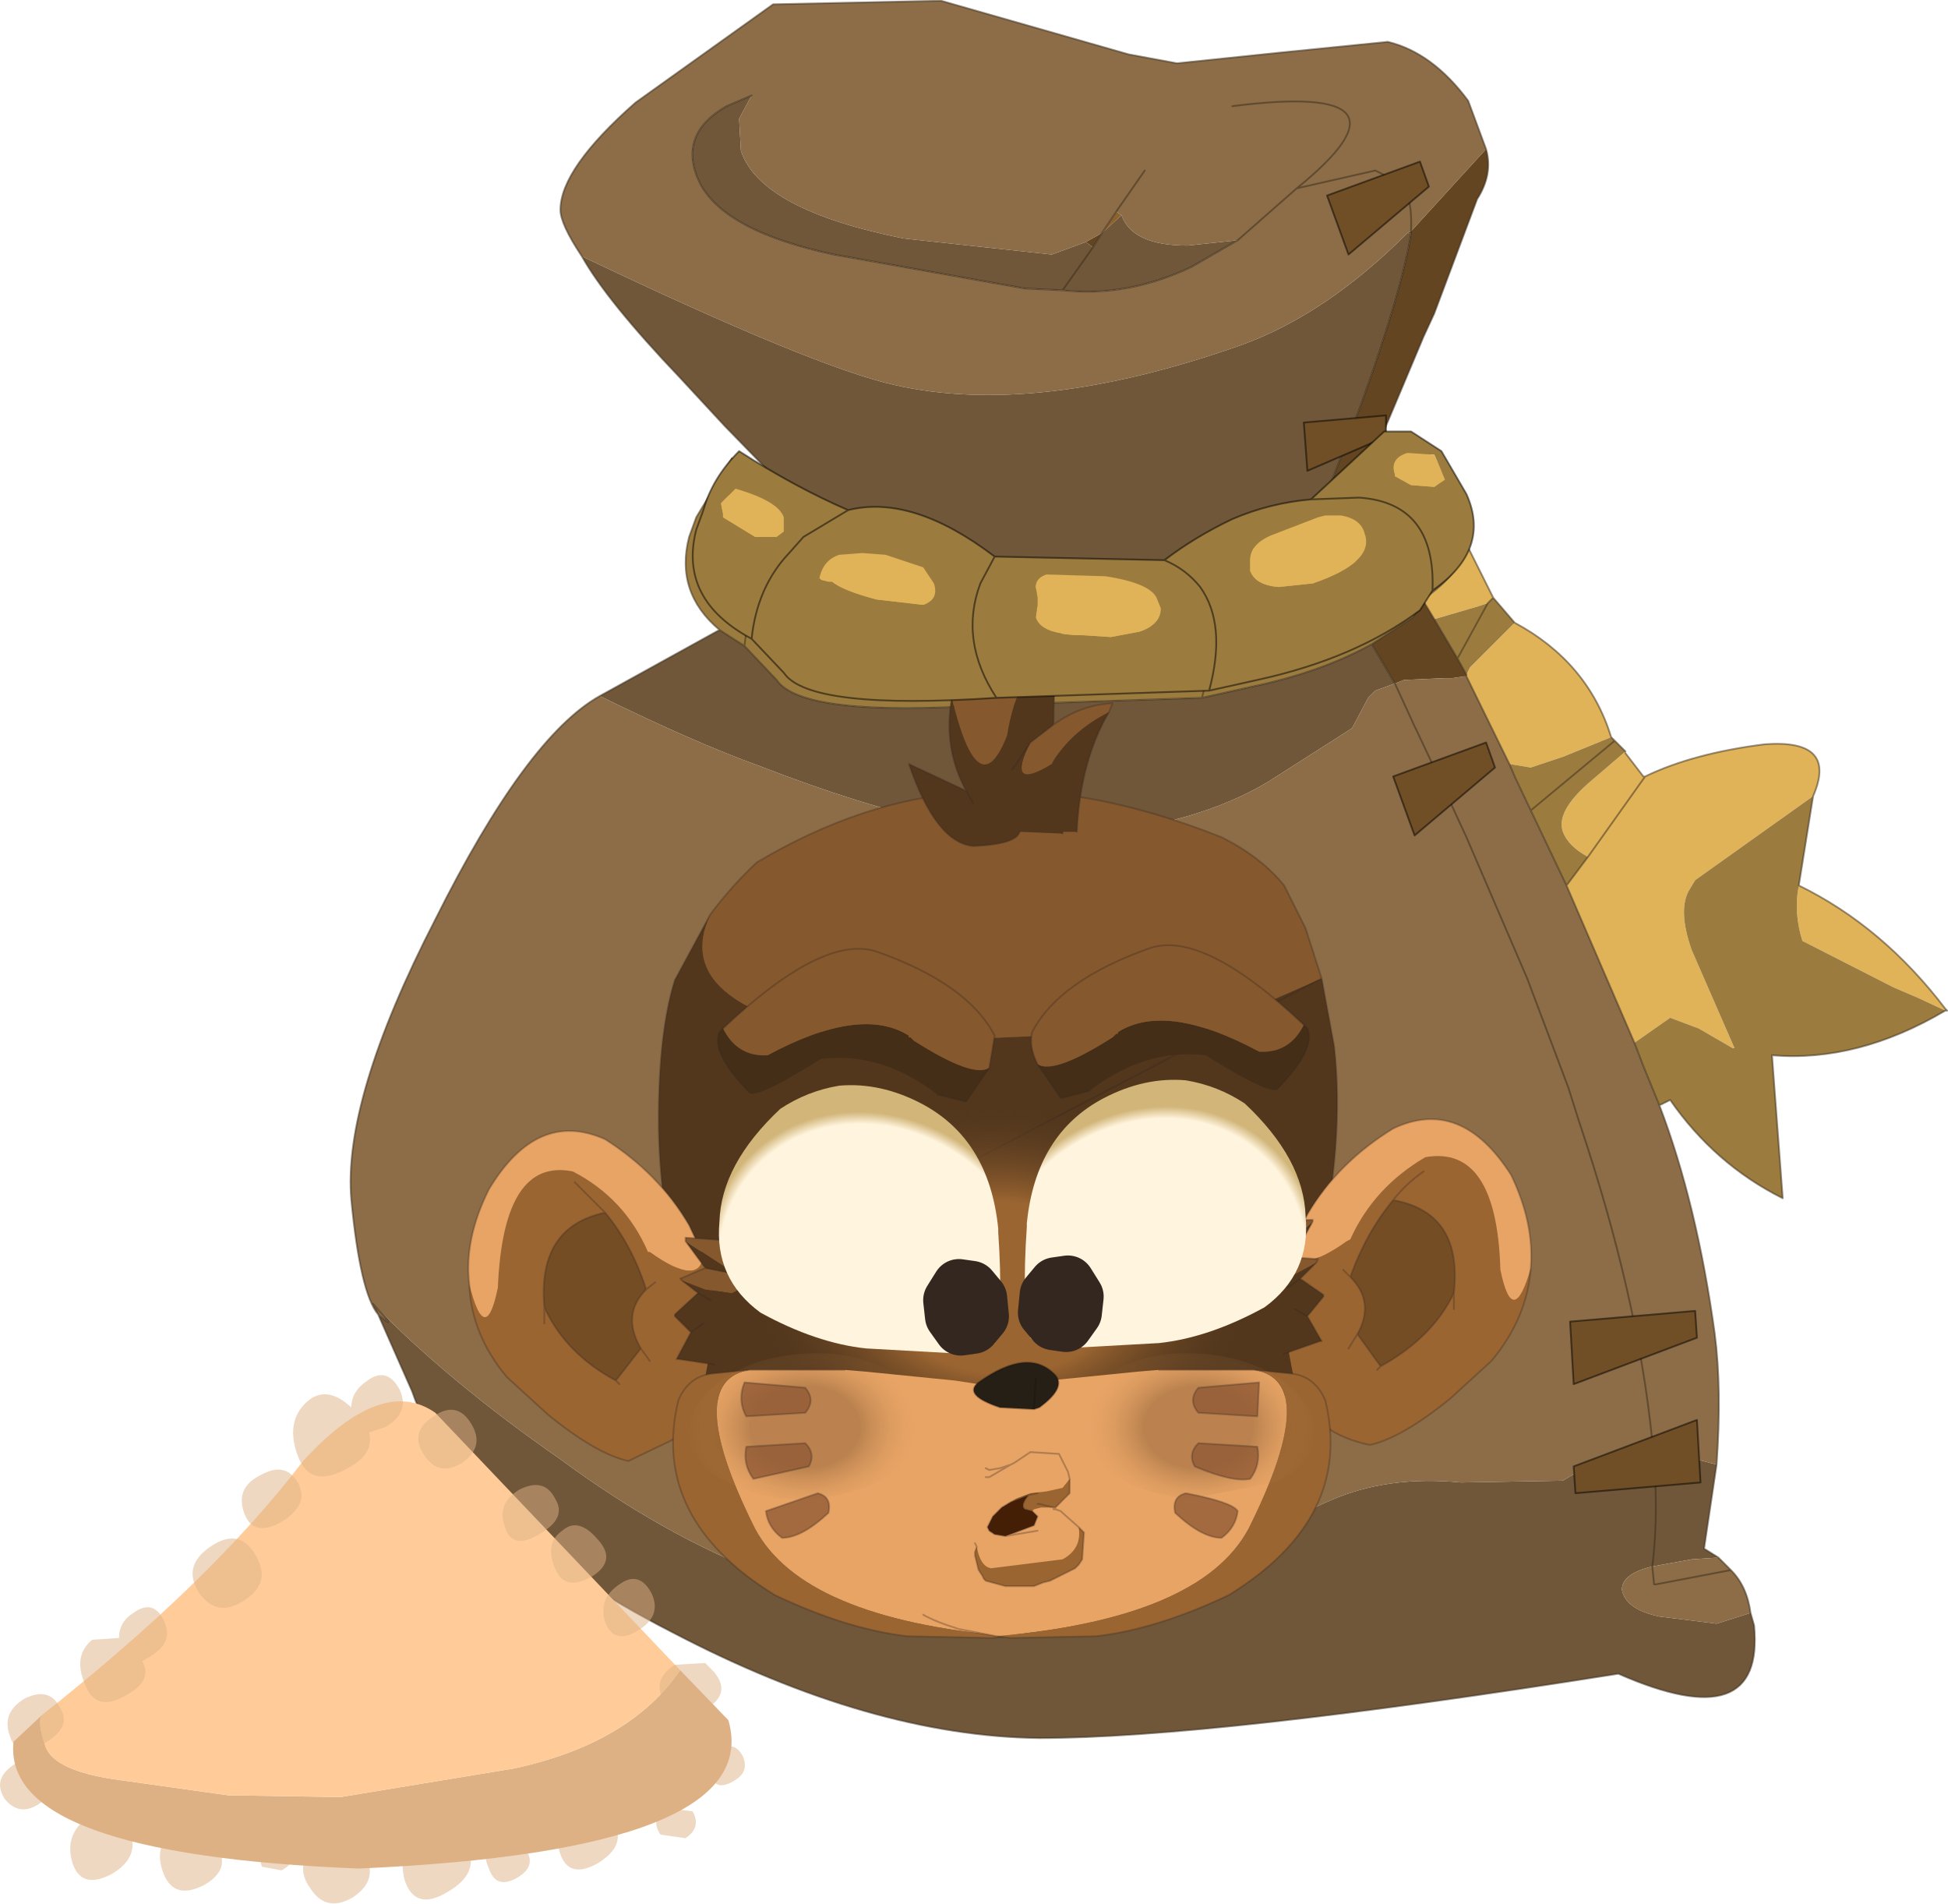 <svg viewBox="0 0 54.504 53.251" xmlns="http://www.w3.org/2000/svg" xmlns:xlink="http://www.w3.org/1999/xlink"><g transform="translate(-373.02 -273.98)"><use transform="translate(373 273.65)" width="54.5" height="53.6" xlink:href="#a"/><use transform="translate(386.1 286.05)" width="29.75" height="33.8" xlink:href="#b"/></g><defs><radialGradient id="d" cx="0" cy="0" r="819.2" gradientTransform="matrix(-.003 -.006 -.008 .002 401 310)" gradientUnits="userSpaceOnUse"><stop stop-color="#9b6531" offset=".463"/><stop stop-color="#52361d" stop-opacity="0" offset="1"/></radialGradient><radialGradient id="e" cx="0" cy="0" r="819.2" gradientTransform="matrix(-.004 0 0 .003 395.55 313.9)" gradientUnits="userSpaceOnUse"><stop stop-color="#52361d" stop-opacity=".302" offset=".471"/><stop stop-color="#e8a465" stop-opacity="0" offset="1"/></radialGradient><radialGradient id="f" cx="0" cy="0" r="819.2" gradientTransform="matrix(.004 0 -0 .003 406.55 313.9)" gradientUnits="userSpaceOnUse"><stop stop-color="#52361d" stop-opacity=".302" offset=".471"/><stop stop-color="#e8a465" stop-opacity="0" offset="1"/></radialGradient><radialGradient id="g" cx="0" cy="0" r="819.2" gradientTransform="matrix(-.008 -.001 0 .008 397.65 310)" gradientUnits="userSpaceOnUse"><stop stop-color="#fff4dd" offset=".694"/><stop stop-color="#d1b579" offset=".745"/></radialGradient><radialGradient id="h" cx="0" cy="0" r="819.2" gradientTransform="matrix(.008 -.001 -0 .008 405.05 309.85)" gradientUnits="userSpaceOnUse"><stop stop-color="#fff4dd" offset=".694"/><stop stop-color="#d1b579" offset=".745"/></radialGradient><g id="c"><path d="m12.1-14.05.75 1.5-.15.15-.3.1-1.2.35-.3-.5.05-.1q1-.7 1.15-1.5m1.35 2.2q2.05 1.1 2.7 3.2l-1.35.55-.9.3-.6-.1-1.2-2.45v-.05l.1-.2 1.25-1.25m3.1 3.6v.05l.5.65h.05q1.35-.65 3.35-.9Q22.5-8.6 21.8-7l-3.3 2.35-.15.25q-.35.55.05 1.7L19.6.05h-.05L18.6-.5l-.8-.3-1 .7-1.9-4.4.6-.8q-.55-.3-.7-.7-.2-.55.7-1.35l1.05-.9M21.4-4.5q2.35 1.15 4.1 3.45V-1l-.75-.35-.7-.3-2.55-1.3q-.25-.8-.1-1.55M11-16.35l.2.45.1.25-.3.2-.3.05-.35-.1-.15-.05-.3-.2v-.05q-.15-.45.35-.6l.75.05M5.85-13.3v-.1q0-.45.6-.7l1.3-.5h.15l.05-.05h.45l.65.5q.25.65-.8 1.15l-.65.25-.95.1q-.65-.05-.8-.45v-.2m-5.7.3 1.65.05q.95.15 1.3.45l.15.2.1.25q0 .45-.6.65l-.8.15-.75-.05q-1.2 0-1.35-.5l.05-.35v-.2l-.05-.3.3-.35M17.1-7.55 15.5-5.3l1.6-2.25m-26-7.05v-.1l-.05-.25V-15l.4-.4q1.2.35 1.35.8v.4l-.2.15H-8q-.65-.15-.9-.55m2.95 1.8-.2-.05-.05-.05.55-.65.65-.05.65.05 1.05.35.3.45q.15.45-.3.6l-1.3-.15-1.25-.5h-.1" fill="#e0b359" fill-rule="evenodd" transform="translate(28.95 29.6)"/><path d="M9.7-17h.65l.85.55.7 1.2q.3.6.2 1.2-.15.8-1.15 1.5l-.05.1-.3.45-1.15.75q-1.45.8-3.4 1.2l-1.35.3q.5-1.85-.25-2.9l-.1-.1-.9-.65.9.65.1.1q.75 1.05.25 2.9l-5.95.2q-5.25.35-5.95-.7l-.9-.95q.15-1.45 1.05-2.4l.4-.45 1-.65.25-.1-.25.1-1 .65-.4.45q-.9.95-1.05 2.4l-.7-.45q-1.25-1.05-.85-2.6l.2-.55 1-1.65 1.6.95 1.45.7q1.8-.45 4.1 1.3l4.75.1 1.9-1.15 2.2-.55.55-.05.3-.05.5.05.65.15q1.5.4 1.4 2.45.1-2.05-1.4-2.45l-.65-.15-.5-.05-.3.05-.55.05.7-.5L9.6-17h.1m3.15 4.45.6.7-1.25 1.25-.1.2-.25-.45-.65-1.1 1.2-.35.3-.1.15-.15m3.3 3.9.4.4-1.05.9q-.9.8-.7 1.35.15.4.7.7l-.6.8-1-2.1-.45-.95-.15-.35.6.1.9-.3 1.35-.55M21.8-7l-.4 2.5q-.15.75.1 1.55l2.55 1.3.7.3.75.35v-.05l.05.05h-.05Q23.05.45 20.65.25l.3 4q-1.9-.95-3.15-2.75l-.3.15-.45-1.1-.25-.65 1-.7.8.3.95.55h.05L18.4-2.7q-.4-1.15-.05-1.7l.15-.25L21.8-7M11-16.35l-.75-.05q-.5.15-.35.6v.05l.3.2.15.05.35.1.3-.05.3-.2-.1-.25-.2-.45M.15-13l-.3.35.05.3v.2l-.05.35q.15.5 1.35.5l.75.05.8-.15q.6-.2.6-.65l-.1-.25-.15-.2q-.35-.3-1.3-.45L.15-13m5.7-.3v.2q.15.4.8.45l.95-.1.65-.25q1.05-.5.8-1.15l-.65-.5h-.45l-.05.05h-.15l-1.3.5q-.6.25-.6.7v.1m10.4 4.75L13.9-6.6l2.35-1.95m-4.4-2.3.85-1.55-.85 1.55M-8.9-14.6q.25.4.9.55h.6l.2-.15v-.4q-.15-.45-1.35-.8l-.4.4v.05l.05.25v.1m2.95 1.8h.1l1.25.5 1.3.15q.45-.15.3-.6l-.3-.45-1.05-.35-.65-.05-.65.05-.55.65.05.05.2.05m4.65-.7-.3.5-.1.25q-.6 1.6.45 3.2-1.05-1.6-.45-3.2l.1-.25.3-.5" fill="#9c7c3e" fill-rule="evenodd" transform="translate(28.95 29.6)"/><path d="M12.65-25.1q.2.7-.25 1.4l-1.2 3.2-.3.65L9.7-17h-.1l-1.35 1.4.9-2.35q1.15-3.2 1.4-4.8v-.05l2.1-2.3m-2.2 2.35.1-.05v.05h-.1m-9 .25.45-.25-.25.4-.2-.15m8 11.25L10.6-12l.3-.45.3.5.65 1.1.25.45v.05h-.05l-.35.05h-.2l-1.15.05-.25.1-.65-1.1" fill="#634521" fill-rule="evenodd" transform="translate(28.95 29.6)"/><path d="m19.1 11.7-.35 2.35.4.25-.75.05-1.1.2q-.85.2-.85.65.1.55 1.05.75l1.6.2.95-.3.1.35q.3 3.15-3.8 1.35Q5 19.35.15 19.35q-4.7-.05-10.25-2.95-6.05-3.1-7.3-6.75l-.95-2.15.05.05q.55.45-.2-.35 2.15 2.2 5.25 4.35Q-7.5 15.8-1.9 15.9q5.55-.05 7.1-1.3t3.1-1.9q1.6-.7 3.65-.5l2.85-.05q.7-.45 2.3-1.1l.2.1q.3 0 .85.3l.95.25M-12.15-9.8l3.35-1.85.7.45.9.95q.7 1.05 5.95.7l5.95-.2 1.35-.3q1.95-.4 3.4-1.2l.65 1.1-.55.2-.2.2-.45.85-2.35 1.5q-2 1.2-5.2 1.5-3.25.3-9.05-1.95-1.8-.65-4.45-1.95m5.3-5.7-1.8-1.85-1.25-1.35q-2.05-2.15-2.75-3.4 6.5 3.1 8.75 3.6 3.95.9 9.65-1.1 2.4-.85 4.7-3.15h.1q-.25 1.6-1.4 4.8l-.9 2.35-.7.5-2.2.55-1.9 1.15-4.75-.1q-2.3-1.75-4.1-1.3l-1.45-.7M5.7-22.55l-1.3.75q-1.8.85-3.6.65l-1.05-.05-5.35-.95q-3.05-.65-3.75-2-.65-1.35.75-2.15l.7-.3-.35.65.05.9q.55 1.65 4.55 2.45l4.15.45.95-.35.2.15-.85 1.2.85-1.2.25-.4.55-.5q.3.85 1.85.85l1.4-.15m11.6 37.1q.2-1.6 0-3.4.2 1.8 0 3.4" fill="#705739" fill-rule="evenodd" transform="translate(28.95 29.6)"/><path d="m1.9-22.75.4-.6.15.1-.55.5m15.2 33.8h.2v.1l-.2-.1" fill="#8c622f" fill-rule="evenodd" transform="translate(28.95 29.6)"/><path d="M-12.65-22.1q-.6-.9-.6-1.3 0-1.15 2.1-3l3.85-2.75 4.7-.1 5.25 1.5L4-27.5l2.9-.3 3-.3q1.25.3 2.25 1.65l.5 1.35-2.1 2.3-.1.05q-2.3 2.3-4.7 3.15-5.7 2-9.65 1.1-2.25-.5-8.75-3.6M17.5 1.65q1.05 2.75 1.55 6.4.2 1.55.05 3.65l-.95-.25q-.55-.3-.85-.3v-.1Q16.9 7 15.25 2.1l-.3-.95L13.8-1.9l-1.7-3.95-.6-1.3-.8-1.7-.05-.1-.55-1.2.25-.1 1.15-.05h.2l.35-.05h.05l1.2 2.45.15.35.45.95 1 2.1 1.9 4.4.25.65.45 1.1m1.65 12.65.35.35q.45.45.55 1.2l-.95.3-1.6-.2q-.95-.2-1.05-.75 0-.45.85-.65l1.1-.2.75-.05m-37.5-6.8q-.5-.6-.75-3.2-.25-2.8 2.35-7.85 2.55-5.1 4.6-6.25Q-9.5-8.5-7.7-7.85-1.9-5.6 1.35-5.9q3.2-.3 5.2-1.5L8.9-8.9l.45-.85.2-.2.55-.2.55 1.2.05.1.8 1.7.6 1.3 1.7 3.95 1.15 3.05.3.95Q16.9 7 17.3 11.05h-.2q-1.6.65-2.3 1.1l-2.85.05q-2.05-.2-3.65.5-1.55.65-3.1 1.9t-7.1 1.3q-5.6-.1-11.35-4.35-3.1-2.15-5.25-4.35l.15.3-.15-.3q.75.8.2.35l-.05-.05M5.7-22.55 7.35-24l2.2-.5.6.3q.45.25.4 1.4.05-1.15-.4-1.4l-.6-.3-2.2.5-1.65 1.45-1.4.15q-1.55 0-1.85-.85l-.15-.1-.4.6-.45.25-.95.35-4.15-.45q-4-.8-4.55-2.45l-.05-.9.35-.65-.7.3q-1.4.8-.75 2.15.7 1.35 3.75 2l5.35.95 1.05.05q1.8.2 3.6-.65l1.3-.75M3.1-24.5l-.8 1.15.8-1.15m2.45-1.8q5.5-.7 1.8 2.3 3.7-3-1.8-2.3M19.5 14.65l-2.1.4h-.05l-.05-.5.05.5h.05l2.1-.4" fill="#8c6d47" fill-rule="evenodd" transform="translate(28.95 29.6)"/><path d="M16.3 7.5q-.6-.9-.6-1.3 0-1.15 2.1-3L21.65.45l4.7-.1 5.25 1.5 1.35.25 2.9-.3 3-.3q1.25.3 2.25 1.65l.5 1.35q.2.7-.25 1.4l-1.2 3.2-.3.65-1.2 2.85h.65l.85.55.7 1.2q.3.6.2 1.2l.75 1.5.6.7q2.05 1.1 2.7 3.2l.4.4m0 .05.5.65h.05q1.35-.65 3.35-.9 2.05-.15 1.35 1.45l-.4 2.5q2.35 1.15 4.1 3.45l.05.05h-.05Q52 30.05 49.6 29.85l.3 4q-1.9-.95-3.15-2.75l-.3.15Q47.5 34 48 37.65q.2 1.55.05 3.65l-.35 2.35.4.25.35.35q.45.45.55 1.2l.1.35q.3 3.15-3.8 1.35-11.35 1.8-16.2 1.8-4.7-.05-10.25-2.95-6.05-3.1-7.3-6.75l-.95-2.15q-.5-.6-.75-3.2-.25-2.8 2.35-7.85 2.55-5.1 4.6-6.25l3.35-1.85q-1.25-1.05-.85-2.6l.2-.55 1-1.65 1.6.95-1.8-1.85-1.25-1.35Q17 8.75 16.3 7.5m23.2-.7q.05-1.15-.4-1.4l-.6-.3-2.2.5-1.65 1.45-1.3.75q-1.8.85-3.6.65L28.7 8.4l-5.35-.95q-3.05-.65-3.75-2-.65-1.35.75-2.15l.7-.3m9.8 3.85.4-.6.8-1.15m7.45 1.75V6.8m0 .05q-.25 1.6-1.4 4.8L37.2 14l1.35-1.4h.1m1.25 4.45q1-.7 1.15-1.5m-1.2 1.6.05-.1Q40 15 38.5 14.6l-.65-.15-.5-.05-.3.05-.55.05-2.2.55-1.9 1.15.9.65.1.1q.75 1.05.25 2.9l1.35-.3q1.95-.4 3.4-1.2l1.15-.75.3-.45.3.5m1.5-.45.15-.15m-11.2-9.8.25-.4m-1.1 1.6.85-1.2M37.2 14l-.7.5m2.55 4.95-.65-1.1m2.65.9v-.05l-.25-.45-.65-1.1m4.3 6.65 1.6-2.25m.2 18.6q-.4-4.05-2.05-8.95l-.3-.95-1.15-3.05-1.7-3.95-.6-1.3-.8-1.7-.05-.1-.55-1.2m3.2 2.25.15.35.45.95 2.35-1.95m-2.95.65-1.2-2.45m4.7 10.25.25.65.45 1.1m-2.6-6.15.6-.8m1.3 5.2-1.9-4.4-1-2.1m-1.2-5.8-.85 1.55M36.3 5.6q3.7-3-1.8-2.3M20.85 18.4Q21 16.95 21.9 16l.4-.45 1-.65.25-.1-1.45-.7m5.6 5.95q-1.05-1.6-.45-3.2l.1-.25.3-.5q-2.3-1.75-4.1-1.3m-2.7 3.6.9.95q.7 1.05 5.95.7l5.95-.2m-13.5-1.9.7.45m-10.4 18.4.15.3.05.05q.55.45-.2-.35m35.8 3.85v.1q.2 1.8 0 3.4l.05.5h.05l2.1-.4M32.4 16.2l-4.75-.1" fill="none" stroke="#362a1b" stroke-linecap="round" stroke-linejoin="round" stroke-opacity=".502" stroke-width=".05"/><path d="m15.1 11.75 3.45-1.3.1 1.75-3.5.3-.05-.75" fill="#704e26" fill-rule="evenodd" transform="translate(28.95 29.6)"/><path d="m44.05 41.35.05.75 3.5-.3-.1-1.75z" fill="none" stroke="#000" stroke-linecap="round" stroke-linejoin="round" stroke-opacity=".502" stroke-width=".05"/><path d="m18.55 8.15-3.45 1.3L15 7.7l3.5-.3.05.75" fill="#704e26" fill-rule="evenodd" transform="translate(28.95 29.6)"/><path d="m47.5 37.75-.05-.75-3.5.3.1 1.75z" fill="none" stroke="#000" stroke-linecap="round" stroke-linejoin="round" stroke-opacity=".502" stroke-width=".05"/><path d="m12.9-7.8-2.25 1.9-.6-1.65 2.6-.95.25.7" fill="#704e26" fill-rule="evenodd" transform="translate(28.95 29.6)"/><path d="m41.85 21.8-.25-.7-2.6.95.6 1.65z" fill="none" stroke="#000" stroke-linecap="round" stroke-linejoin="round" stroke-opacity=".502" stroke-width=".05"/><path d="m9.85-17.05-2.2.95-.1-1.35 2.3-.2v.6" fill="#704e26" fill-rule="evenodd" transform="translate(28.95 29.6)"/><path d="M38.8 12.55v-.6l-2.3.2.1 1.35z" fill="none" stroke="#000" stroke-linecap="round" stroke-linejoin="round" stroke-opacity=".502" stroke-width=".05"/><path d="m11.05-24.05-2.25 1.9-.6-1.65 2.6-.95.25.7" fill="#704e26" fill-rule="evenodd" transform="translate(28.95 29.6)"/><path d="m40 5.55-.25-.7-2.6.95.6 1.65z" fill="none" stroke="#000" stroke-linecap="round" stroke-linejoin="round" stroke-opacity=".502" stroke-width=".05"/><path d="M-27.75 18.7q-.15.2.1.9.25.65 1.9.9l3.2.45 3.15.05 4.85-.8q3.25-.7 4.65-2.75l1.35 1.4Q-7.5 22.5-18.9 23q-10-.4-9.65-3.55l.8-.75" fill="#deb185" fill-rule="evenodd" transform="translate(28.95 29.6)"/><path d="M-9.9 17.45q-1.4 2.05-4.65 2.75l-4.85.8-3.15-.05-3.2-.45q-1.65-.25-1.9-.9-.25-.7-.1-.9 4.75-3.75 7.3-7.1 2.2-2.4 3.7-1.35l6.85 7.2" fill="#fc9" fill-rule="evenodd" transform="translate(28.95 29.6)"/><path d="M-8.95 17.5q.45.55-.1.95l-.2.15q-.65.4-1.05-.2-.45-.65.25-1.1l.85-.05.25.25m-3.45-2.65q-.75.4-1-.25-.3-.7.2-1.05.45-.4 1 .25.55.6-.2 1.05m1.7.45q.3.65-.4 1.05-.65.4-.9-.25-.2-.65.4-1.05.55-.4.9.25m-4.1-1.85q-.25-.65.4-1.05.7-.35 1 .25.35.55-.45 1-.75.45-.95-.2m4.5 7.85.75.1q.25.45-.2.75l-.7-.1q-.3-.45.15-.75m-2.95 1.3q-.25-.7.45-1.05.7-.4 1.05.2t-.45 1.1q-.8.45-1.05-.25m-1.05-.25q.45.55-.15.9t-.8-.25q-.25-.55.15-.85.35-.3.8.2m5.25-1.95q-.15-.45.25-.7.4-.3.65.15.2.45-.25.7-.5.3-.65-.15m-11.55-8.2q.35.6-.45 1.1-.8.45-1.05-.25t.45-1.05q.7-.4 1.05.2m.25-2.25q.55-.5 1.25.15 0-.45.45-.75.55-.4.9.25.3.65-.4 1.05l-.45.15q.15.6-.6 1-1.05.6-1.4-.35t.25-1.5m3.3 1.5q-.45-.65.25-1.1.65-.45 1.05.2t-.25 1.1q-.65.4-1.05-.2m-9.3 5.15.75-.05q0-.45.4-.7.55-.4.85.2t-.35 1l-.25.15q.3.55-.45.95-.85.5-1.15-.3-.35-.8.2-1.25m-.9 1.9q.35.55-.45 1-.75.45-.95-.2-.25-.65.4-1.05.7-.35 1 .25m.35 4.35q-.25-.8.45-1.3.7-.45 1.1.3.4.8-.45 1.3-.85.45-1.1-.3m-1.9-1.8q-.35-.55.25-.95.55-.45.9.15.35.55-.2.95-.55.35-.95-.15m5.75-7.05q.8-.55 1.25.2.5.8-.3 1.3-.75.5-1.25-.2-.5-.75.3-1.3m1.45 8.95q-.15-.4.25-.6.35-.2.55.15.2.3-.25.55l-.55-.1m-2.75.2q-.3-.75.25-1.2.5-.45 1.1.25.65.75-.2 1.25-.85.45-1.15-.3m6.75.2q-.25-.85.5-1.4.75-.5 1.2.35.45.8-.5 1.35-.9.55-1.2-.3m-1.15-.8q.45.75-.3 1.25-.75.45-1.2-.25-.5-.7.25-1.25.75-.5 1.25.25" fill="#deb185" fill-opacity=".502" fill-rule="evenodd" transform="translate(28.95 29.6)"/></g><g id="b"><path d="M392.9 299.55q.6-.8 1.3-1.45 2.95-1.75 5.85-1.95 3.25-.3 7.15 1.25 1.1.55 1.75 1.35l.6 1.2.45 1.4-3.2 1.4-9.1.4q-6.1-.85-4.8-3.6" fill="#85582e" fill-rule="evenodd" transform="translate(-386.1 -286.05)"/><path d="m410 301.35.35 1.9q.3 2.65-.45 6-.15 7-8.8 7.55-8.15-.55-8.9-6.15-.75-2.85-.75-5.35 0-2.45.45-3.9l1-1.85q-1.3 2.75 4.8 3.6l9.1-.4 3.2-1.4" fill="#52371d" fill-rule="evenodd" transform="translate(-386.1 -286.05)"/><path d="m23.9 15.3.35 1.9q.3 2.65-.45 6-.15 7-8.8 7.55M6.1 24.6q-.75-2.85-.75-5.35 0-2.45.45-3.9l1-1.85q.6-.8 1.3-1.45 2.95-1.75 5.85-1.95 3.25-.3 7.15 1.25 1.1.55 1.75 1.35l.6 1.2.45 1.4z" fill="none" stroke="#332720" stroke-linecap="round" stroke-linejoin="round" stroke-opacity=".302" stroke-width=".05"/><path d="M407.3 308.3q.95 2.1-.3 4.05-1.2 2-3.8 2.7l-5.15-.3q-2.45-1-3.4-3.1-.9-2.05.3-4.05 1.2-1.95 3.85-2.65 2.6-.7 5.1.3 2.5.95 3.4 3.05" fill="url(#d)" fill-rule="evenodd" transform="translate(-386.1 -286.05)"/><path d="m389.1 307.05.85.85-.85-.85m-2.95 2.85q.45 1.8.8.1.15-3.65 2.1-3.25 1.45.75 2.1 2.25h.05q1.4 1 1.5.1l.4 1.55-.5 2.65-.75.95-1.25.6q-.9-.2-2.25-1.3l-1.15-1.05q-1-1.2-1.05-2.6m5.05 2.15-.25-.35.25.35m.15-2.2-.25.2.25-.2m-.25.2q-.4-1.25-1.15-2.15-1.9.4-1.7 2.65.6 1.3 2 2.05l.7-.9q-.55-.95.15-1.65m-2.85.95v-.45.45m2.1 1.7-.1-.1.1.1" fill="#9b6531" fill-rule="evenodd" transform="translate(-386.1 -286.05)"/><path d="M392.7 309.1q-.1.9-1.5-.1h-.05q-.65-1.5-2.1-2.25-1.95-.4-2.1 3.25-.35 1.7-.8-.1-.15-1.25.55-2.65 1.35-2.25 3.25-1.4 1.5.95 2.35 2.4l.4.85" fill="#e8a465" fill-rule="evenodd" transform="translate(-386.1 -286.05)"/><path d="M391.1 310.05q-.7.7-.15 1.65l-.7.9q-1.4-.75-2-2.05-.2-2.25 1.7-2.65.75.9 1.15 2.15" fill="#744d25" fill-rule="evenodd" transform="translate(-386.1 -286.05)"/><path d="M3.85 21.85 3 21M.05 23.85q.05 1.4 1.05 2.6l1.15 1.05q1.35 1.1 2.25 1.3l1.25-.6.75-.95M7 24.6l-.4-1.55-.4-.85q-.85-1.45-2.35-2.4-1.9-.85-3.25 1.4-.7 1.4-.55 2.65M5 24l.25-.2m-.4 1.85.25.35M5 24q-.4-1.25-1.15-2.15-1.9.4-1.7 2.65.6 1.3 2 2.05l.7-.9Q4.3 24.7 5 24m-.85 2.55.1.1m-2.1-2.15v.45" fill="none" stroke="#332720" stroke-linecap="round" stroke-linejoin="round" stroke-opacity=".302" stroke-width=".05"/><path d="m392.75 309.45.5.1.25.1q.4.35 0 .5h-.05l-.7-.1-.65-.25-.05-.05.7-.3m.9.2-1.45-.95v-.1l1.45.1q.65.8.05.9l-.05.05" fill="#85582e" fill-rule="evenodd" transform="translate(-386.1 -286.05)"/><path d="m393.25 309.55-.5-.1-.55-.75 1.45.95h-.15l-.25-.1m-1.15.25.65.25.7.1q.3.35-.05.65l-.1.1-.15.2q.3.15.2.4v.15l-.35.5-1-.15h-.05l.4-.75-.45-.45v-.05l.65-.6-.45-.35m.6 1.2-.35.25.35-.25m.2-.65-.35-.2.35.2" fill="#52371d" fill-rule="evenodd" transform="translate(-386.1 -286.05)"/><path d="m6.65 23.4.5.1m-1.05-.85.55.75-.7.3.05.05m1.55-1.1-1.45-.1v.1m.8 3.45-1-.15h-.05l.4-.75-.45-.45v-.05l.65-.6-.45-.35m.45.35.35.2m-.55.9.35-.25" fill="none" stroke="#332720" stroke-linecap="round" stroke-linejoin="round" stroke-opacity=".302" stroke-width=".05"/><path d="m396.65 312.3.6.05 2.5.25 2.6.4q.85-.55.65.75l.25 5.4-1 .4-1.05.2q-5.7-.5-7.05-3l-.05-.1q-2-4.05-.1-4.35h2.65" fill="#e8a465" fill-rule="evenodd" transform="translate(-386.1 -286.05)"/><path d="m401.2 319.75-.4.05-2.4-.05q-1.7-.2-3.7-1.15-3.5-2.15-2.7-5.45.3-.7 1-.75l1-.1q-1.9.3.1 4.35l.05.1q1.35 2.5 7.05 3" fill="#9b6531" fill-rule="evenodd" transform="translate(-386.1 -286.05)"/><path d="m17.15 33.1-1 .4-1.05.2-.4.05-2.4-.05q-1.7-.2-3.7-1.15-3.5-2.15-2.7-5.45.3-.7 1-.75l1-.1h2.65" fill="none" stroke="#332720" stroke-linecap="round" stroke-linejoin="round" stroke-opacity=".302" stroke-width=".05"/><path d="M397.85 312.3q1 .5 1.05 1.35.05.8-.85 1.5-.9.65-2.3.75-1.35.1-2.35-.45-1.05-.5-1.1-1.3-.05-.85.9-1.55.9-.65 2.25-.75 1.4-.1 2.4.45" fill="url(#e)" fill-rule="evenodd" transform="translate(-386.1 -286.05)"/><path d="m394.45 316.25 1.45-.5q.4.1.3.55-.75.7-1.3.7-.4-.3-.45-.75m-.55-1.8 1.65-.1q.3.3.1.65l-1.55.35q-.3-.4-.2-.9m1.65-1.65q.3.35 0 .7l-1.65.1q-.25-.45-.05-.95l1.7.15" fill="#8f5834" fill-opacity=".761" fill-rule="evenodd" transform="translate(-386.1 -286.05)"/><path d="m9.45 26.75-1.7-.15q-.2.5.05.95l1.65-.1q.3-.35 0-.7M7.8 28.4q-.1.5.2.9l1.55-.35q.2-.35-.1-.65l-1.65.1m.55 1.8q.05.45.45.75.55 0 1.3-.7.1-.45-.3-.55l-1.45.5" fill="none" stroke="#332720" stroke-linecap="round" stroke-linejoin="round" stroke-opacity=".302" stroke-width=".05"/><path d="M412.85 306.75q-.5.35-.85.8.35-.45.85-.8m3 2.7q-.5 1.75-.85.05-.1-3.5-2.1-3.15-1.45.85-2.1 2.3l-.1.05q-1.4 1-1.5.1l-.4 1.55.5 2.6.75.9q.55.4 1.3.55.9-.2 2.25-1.3l1.15-1.05q1-1.2 1.1-2.6m-4.3 2.85.1-.1-.1.1m-.8-.6.25-.4-.25.4m-.15-2.2.2.2-.2-.2m.2.2q.45-1.25 1.2-2.15 1.95.35 1.7 2.6-.6 1.25-2.05 2.05l-.65-.9q.5-.9-.2-1.6m2.9.9v-.45.45" fill="#9b6531" fill-rule="evenodd" transform="translate(-386.1 -286.05)"/><path d="M409.2 308.8q.1.9 1.5-.1l.1-.05q.65-1.45 2.1-2.3 2-.35 2.1 3.15.35 1.7.85-.05.1-1.25-.55-2.6-1.4-2.2-3.3-1.3-1.55.95-2.4 2.4l-.4.85" fill="#e8a465" fill-rule="evenodd" transform="translate(-386.1 -286.05)"/><path d="M410.8 309.7q.7.7.2 1.6l.65.9q1.45-.8 2.05-2.05.25-2.25-1.7-2.6-.75.9-1.2 2.15" fill="#744d25" fill-rule="evenodd" transform="translate(-386.1 -286.05)"/><path d="M25.9 21.5q.35-.45.85-.8m3 2.7q-.1 1.4-1.1 2.6l-1.15 1.05q-1.35 1.1-2.25 1.3-.75-.15-1.3-.55l-.75-.9m-.5-2.6.4-1.55.4-.85q.85-1.45 2.4-2.4 1.9-.9 3.3 1.3.65 1.35.55 2.6m-5.05.25-.2-.2m.4 1.8-.25.4m.9.5-.1.1m-.75-2.6q.45-1.25 1.2-2.15 1.95.35 1.7 2.6-.6 1.25-2.05 2.05l-.65-.9q.5-.9-.2-1.6m2.9.45v.45" fill="none" stroke="#332720" stroke-linecap="round" stroke-linejoin="round" stroke-opacity=".302" stroke-width=".05"/><path d="M408.3 308.5q-.65.95-.05.9l.05.05 1.45-1.3v-.05q-.9 0-1.45.4m.15.95q-.4.45 0 .45l.05.05v.05l.7-.35.65-.35.05-.1-.7-.05-.5.1-.25.2" fill="#85582e" fill-rule="evenodd" transform="translate(-386.1 -286.05)"/><path d="M408.3 309.45h.15l.25-.2.5-.1.55-1-1.45 1.3m.2.5q-.3.35.05.6l.1.15.15.1q-.3.2-.2.45v.1l.35.5 1-.35h.05l-.4-.7.45-.55v-.05l-.65-.45.45-.45-.65.35-.7.35v-.05m.75.65.35.2-.35-.2m-.2-.6.35-.25-.35.25" fill="#52371d" fill-rule="evenodd" transform="translate(-386.1 -286.05)"/><path d="m22.85 25.8 1-.35h.05l-.4-.7.45-.55v-.05l-.65-.45.45-.45.05-.1-.7-.05.55-1v-.05q-.9 0-1.45.4m.9.65-.5.1m.7.5-.35.25m.55.8-.35-.2" fill="none" stroke="#332720" stroke-linecap="round" stroke-linejoin="round" stroke-opacity=".302" stroke-width=".05"/><path d="m405.45 312.3-.6.05-2.5.25-2.6.4q-.85-.55-.65.75-.25 2.55-.25 5.4.35.2 1 .4l1.05.2q5.7-.5 7.05-3l.05-.1q2-4.05.1-4.35h-2.65" fill="#e8a465" fill-rule="evenodd" transform="translate(-386.1 -286.05)"/><path d="m400.9 319.75.4.05 2.4-.05q1.7-.2 3.7-1.15 3.5-2.15 2.7-5.45-.3-.7-1-.75l-1-.1q1.9.3-.1 4.35l-.05.1q-1.35 2.5-7.05 3" fill="#9b6531" fill-rule="evenodd" transform="translate(-386.1 -286.05)"/><path d="M12.75 33.1q.35.2 1 .4l1.05.2.4.05 2.4-.05q1.7-.2 3.7-1.15 3.5-2.15 2.7-5.45-.3-.7-1-.75l-1-.1h-2.65" fill="none" stroke="#332720" stroke-linecap="round" stroke-linejoin="round" stroke-opacity=".302" stroke-width=".05"/><path d="M404.25 312.3q-1 .5-1.05 1.35-.05.8.85 1.5.9.65 2.3.75l2.35-.45q1.05-.5 1.1-1.3.05-.85-.9-1.55-.9-.65-2.25-.75-1.4-.1-2.4.45" fill="url(#f)" fill-rule="evenodd" transform="translate(-386.1 -286.05)"/><path d="M407.65 316.25q-.15-.25-1.45-.5-.4.1-.3.55.75.7 1.3.7.4-.3.45-.75m.55-1.8-1.65-.1q-.3.3-.1.65 1.05.45 1.55.35.3-.4.2-.9m-1.65-1.65q-.3.35 0 .7l1.65.1.05-.95-1.7.15" fill="#8f5834" fill-opacity=".761" fill-rule="evenodd" transform="translate(-386.1 -286.05)"/><path d="m20.45 26.75 1.7-.15-.05.95-1.65-.1q-.3-.35 0-.7m1.65 1.65q.1.5-.2.9-.5.1-1.55-.35-.2-.35.1-.65l1.65.1m-.55 1.8q-.05.45-.45.75-.55 0-1.3-.7-.1-.45.3-.55 1.3.25 1.45.5" fill="none" stroke="#332720" stroke-linecap="round" stroke-linejoin="round" stroke-opacity=".302" stroke-width=".05"/><path d="m401.4 314.9.45-.3.8.05.25.5.05.2-.2.25-.45.1-.45.05-.4.15-.4.25-.25.25-.15.3.05.1.15.1.3.05.8-.3.1-.25-.15-.15.05-.05.2-.05h.35v.05h.05-.05v-.05h.05v.05l.15.05.05.05.45.4q.1.6-.45.9l-2 .25q-.3-.05-.4-.6l-.05-.1.4-1.85.6-.35-.6.35h-.1l.1-.2.3-.05.3-.1.1-.05m.65 1.9-.9.15.9-.15" fill="#e8a465" fill-rule="evenodd" transform="translate(-386.1 -286.05)"/><path d="M400.35 317.25q.1.55.4.6l2-.25q.55-.3.45-.9l.15.15-.05.75-.1.15-.1.1-.7.35-.2.05-.25.1h-.8l-.55-.15-.05-.05-.05-.1-.1-.15-.1-.4v-.1l.05-.15m2.15-1.1h-.35l-.2.05-.05.05-.2-.05q-.15-.1.1-.4l-.5.2-.25.15.4-.25.4-.15.45-.05.45-.1.2-.25v.4l-.4.4h-.05l-.4-.1h-.05.05l.4.1m-.45-.4-.25.05.25-.05" fill="#9b6531" fill-rule="evenodd" transform="translate(-386.1 -286.05)"/><path d="m401.9 316.25.15.15-.1.25-.8.3-.3-.05-.15-.1-.05-.1.15-.3.25-.25.25-.15.5-.2q-.25.3-.1.4l.2.05" fill="#451e06" fill-rule="evenodd" transform="translate(-386.1 -286.05)"/><path d="m16.85 29.3-.05-.2-.25-.5-.8-.05-.45.3-.1.05-.6.35m2.5 1.4-.45-.4-.05-.05-.15-.05h-.05v-.05L16 30h-.05m-.15.2.15.15-.1.25-.8.3.9-.15m-1.35-1.7-.1-.05m0 .25h.1m.6-.35-.3.1-.3.05m.45 1.85-.3-.05-.15-.1-.05-.1.15-.3.25-.25.25-.15.5-.2.25-.05m.9-.4v.4l-.4.4v.05m.65.5.15.15-.05.75-.1.15-.1.1-.7.35-.2.05-.25.1h-.8l-.55-.15-.05-.05-.05-.1-.1-.15-.1-.4v-.1l.05-.15-.05-.1m1.5-1.35q-.25.3-.1.4l.2.05" fill="none" stroke="#332720" stroke-linecap="round" stroke-linejoin="round" stroke-opacity=".302" stroke-width=".05"/><path d="m401.95 313.4-.95-.05q-1.05-.35-.6-.7 1.4-1 2.15-.2.3.35-.45.9l-.15.05.05-.85-.05.85" fill="#251f16" fill-rule="evenodd" transform="translate(-386.1 -286.05)"/><path d="m15.85 27.35-.95-.05q-1.05-.35-.6-.7 1.4-1 2.15-.2.3.35-.45.9l-.15.05.05-.85" fill="none" stroke="#14100d" stroke-linecap="round" stroke-linejoin="round" stroke-opacity=".302" stroke-width=".05"/><path d="M398.8 304.85q1.9 1 2.15 3.5v.1q.15 2.2-.1 3.05v.05l-.75.3h-.15l-2.7-.15q-1.4-.15-2.95-1-1.3-.95-1.15-2.55.05-1.6 1.7-3.15.75-.5 1.65-.65 1.15-.1 2.3.5" fill="url(#g)" fill-rule="evenodd" transform="translate(-386.1 -286.05)"/><path d="m400.45 310.3.05.5-.25.3-.35.05-.25-.35-.05-.45.25-.4.35.05.25.3" fill-rule="evenodd" transform="translate(-386.1 -286.05)"/><path d="m14.35 24.25-.25-.3-.35-.05-.25.4.05.45.25.35.35-.05.25-.3z" fill="none" stroke="#332720" stroke-linecap="round" stroke-linejoin="round" stroke-width="1.5"/><path d="M393.95 304.5q-1.05-1.1-.8-1.65l.1-.1q.4.8 1.25.75 2.6-1.4 3.95-.55v.05h.05l.1.1q1.65 1.05 2.1.75l-.65.95-.8-.2q-1.55-1.2-3.25-1-2 1.25-2.05.9" fill="#452e18" fill-rule="evenodd" transform="translate(-386.1 -286.05)"/><path d="M393.25 302.75q2.8-2.65 4.3-2.15 2.55.9 3.3 2.35l-.15.9q-.45.3-2.1-.75l-.1-.1h-.05v-.05q-1.35-.85-3.95.55-.85.05-1.25-.75" fill="#85582e" fill-rule="evenodd" transform="translate(-386.1 -286.05)"/><path d="M7.85 18.45q-1.05-1.1-.8-1.65l.1-.1q2.8-2.65 4.3-2.15 2.55.9 3.3 2.35l-.15.9-.65.95-.8-.2" fill="none" stroke="#332720" stroke-linecap="round" stroke-linejoin="round" stroke-opacity=".302" stroke-width=".05"/><path d="M403.9 304.7q-1.9 1-2.15 3.5v.1q-.15 2.2.1 3.05v.05q.25.25.75.3h.15l2.7-.15q1.4-.15 2.95-1 1.3-.95 1.15-2.55-.05-1.6-1.7-3.15-.75-.5-1.65-.65-1.15-.1-2.3.5" fill="url(#h)" fill-rule="evenodd" transform="translate(-386.1 -286.05)"/><path d="m402.3 310.2-.05.5.25.3.35.05.25-.35.05-.45-.25-.4-.35.05-.25.3" fill-rule="evenodd" transform="translate(-386.1 -286.05)"/><path d="m16.2 24.15.25-.3.35-.05.25.4-.05.45-.25.35-.35-.05-.25-.3z" fill="none" stroke="#332720" stroke-linecap="round" stroke-linejoin="round" stroke-width="1.5"/><path d="M408.8 304.4q1.05-1.1.8-1.65l-.1-.1q-.4.8-1.25.75-2.6-1.4-3.95-.55v.05h-.05l-.1.1q-1.65 1.05-2.1.75l.65.95.8-.2q1.55-1.2 3.25-1 2 1.25 2.05.9" fill="#452e18" fill-rule="evenodd" transform="translate(-386.1 -286.05)"/><path d="M409.5 302.65q-2.8-2.65-4.3-2.15-2.55.9-3.3 2.35-.1.4.15.9.45.3 2.1-.75l.1-.1h.05v-.05q1.35-.85 3.95.55.85.05 1.25-.75" fill="#85582e" fill-rule="evenodd" transform="translate(-386.1 -286.05)"/><path d="M22.7 18.35q1.05-1.1.8-1.65l-.1-.1q-2.8-2.65-4.3-2.15-2.55.9-3.3 2.35-.1.4.15.9l.65.95.8-.2" fill="none" stroke="#332720" stroke-linecap="round" stroke-linejoin="round" stroke-opacity=".302" stroke-width=".05"/><path d="m399.65 293.5.2-.55q1.6-2.8 3.35-2.85-.25.45-.35 1-1.4 1.75-1.65 3.45-.8 2.05-1.55-1.05m2.85.75q.75-.55 1.65-.6l-.1.25q-1 .5-1.55 1.35l-.05.1q-1.3.8-.6-.6l.65-.5" fill="#85582e" fill-rule="evenodd" transform="translate(-386.1 -286.05)"/><path d="M402.85 291.1q-.35 1.3-.35 3.15l-.65.5-.5.75.5-.75q-.7 1.4.6.6l.05-.1q.55-.85 1.55-1.35-.8 1.35-.9 3.35h-.4v.05l-1.15-.05h-.05q-.1.35-1.3.4-1.05-.1-1.8-2.3l1.6.75q-.65-1.2-.4-2.6.75 3.1 1.55 1.05.25-1.7 1.65-3.45m-2.8 5 .2.35-.2-.35" fill="#52371d" fill-rule="evenodd" transform="translate(-386.1 -286.05)"/><path d="m13.55 7.45.2-.55q1.6-2.8 3.35-2.85-.25.45-.35 1-.35 1.3-.35 3.15.75-.55 1.65-.6l-.1.25q-.8 1.35-.9 3.35m-.4 0v.05m-1.2-.05q-.1.35-1.3.4-1.05-.1-1.8-2.3l1.6.75q-.65-1.2-.4-2.6m2.2 1.25-.5.75M16.4 8.2l-.65.5m-1.6 1.7-.2-.35" fill="none" stroke="#332720" stroke-linecap="round" stroke-linejoin="round" stroke-opacity=".302" stroke-width=".05"/><path d="M393.25 288.35v.1l.9.55h.6l.2-.15v-.4q-.15-.45-1.35-.8l-.4.4v.05l.05.25m.8 3.5q-2.05-1.1-1.55-3.05l.2-.55q.25-.9 1-1.65 1.55 1 3.05 1.65l-1.25.75-.4.45q-.9.95-1.05 2.4.15-1.45 1.05-2.4l.4-.45 1.25-.75q1.8-.45 4.1 1.3l4.75.1q.85-.65 1.9-1.15 1.05-.45 2.2-.55l2.05-1.9h.75l.85.55.7 1.2q.7 1.55-.95 2.7l-.35.55q-1.8 1.35-4.55 1.95l-1.35.3-5.95.2q-5.25.35-5.95-.7l-.9-.95m1.9-1.7.05.05.2.05h.1q.3.25 1.25.5l1.3.15q.45-.15.3-.6l-.3-.45-1.05-.35-.65-.05-.65.05q-.45.15-.55.65m4.9-.6-.4.75q-.6 1.6.45 3.2-1.05-1.6-.45-3.2l.4-.75m4.55 1.2q-.15-.45-1.45-.65l-1.65-.05q-.3.1-.3.35l.05.3v.2l-.05.35q.15.5 1.35.5l.75.05.8-.15q.6-.2.6-.65l-.1-.25m.2-1.1q.6.25 1 .75.75 1.05.25 2.9.5-1.85-.25-2.9-.4-.5-1-.75m7.55-2.95-.75-.05q-.5.15-.35.6v.05l.45.25.65.05.3-.2-.1-.25-.2-.45m-3.25 1.75-1.3.5q-.6.25-.6.7v.3q.15.4.8.45l.95-.1q1.75-.6 1.45-1.4-.1-.4-.65-.5h-.45l-.2.05m3.2 2.05q.1-2.45-2.05-2.6l-1.35.05 1.35-.05q2.15.15 2.05 2.6" fill="#9c7c3e" fill-rule="evenodd" transform="translate(-386.1 -286.05)"/><path d="m395.95 290.15.05.05-.05-.05" fill="#bd974b" fill-rule="evenodd" transform="translate(-386.1 -286.05)"/><path d="m393.25 288.35-.05-.25v-.05l.4-.4q1.2.35 1.35.8v.4l-.2.15h-.6l-.9-.55v-.1m2.75 1.85-.05-.05q.1-.5.55-.65l.65-.05.65.05 1.05.35.3.45q.15.45-.3.6l-1.3-.15q-.95-.25-1.25-.5h-.1l-.2-.05m9.4.55.1.25q0 .45-.6.65l-.8.15-.75-.05q-1.2 0-1.35-.5l.05-.35v-.2l-.05-.3q0-.25.3-.35l1.65.05q1.3.2 1.45.65m4.5-2.3.2-.05h.45q.55.1.65.5.3.8-1.45 1.4l-.95.1q-.65-.05-.8-.45v-.3q0-.45.6-.7l1.3-.5m3.25-1.75.2.45.1.25-.3.2-.65-.05-.45-.25v-.05q-.15-.45.35-.6l.75.05" fill="#e0b359" fill-rule="evenodd" transform="translate(-386.1 -286.05)"/><path d="M10.65 2.2Q9.15 1.55 7.6.55q-.75.75-1 1.65l-.2.55Q5.9 4.7 7.95 5.8 8.1 4.35 9 3.4l.4-.45 1.25-.75q1.8-.45 4.1 1.3l4.75.1q.85-.65 1.9-1.15 1.05-.45 2.2-.55L25.65 0h.75l.85.55.7 1.2q.7 1.55-.95 2.7l-.35.55q-1.8 1.35-4.55 1.95l-1.35.3-5.95.2q-5.25.35-5.95-.7l-.9-.95m6.85 1.65q-1.05-1.6-.45-3.2l.4-.75m6 3.75q.5-1.85-.25-2.9-.4-.5-1-.75m4.1-1.7 1.35-.05Q27.1 2 27 4.45" fill="none" stroke="#000" stroke-linecap="round" stroke-linejoin="round" stroke-opacity=".502" stroke-width=".05"/></g><use width="54.5" height="53.6" xlink:href="#c" id="a"/></defs></svg>
